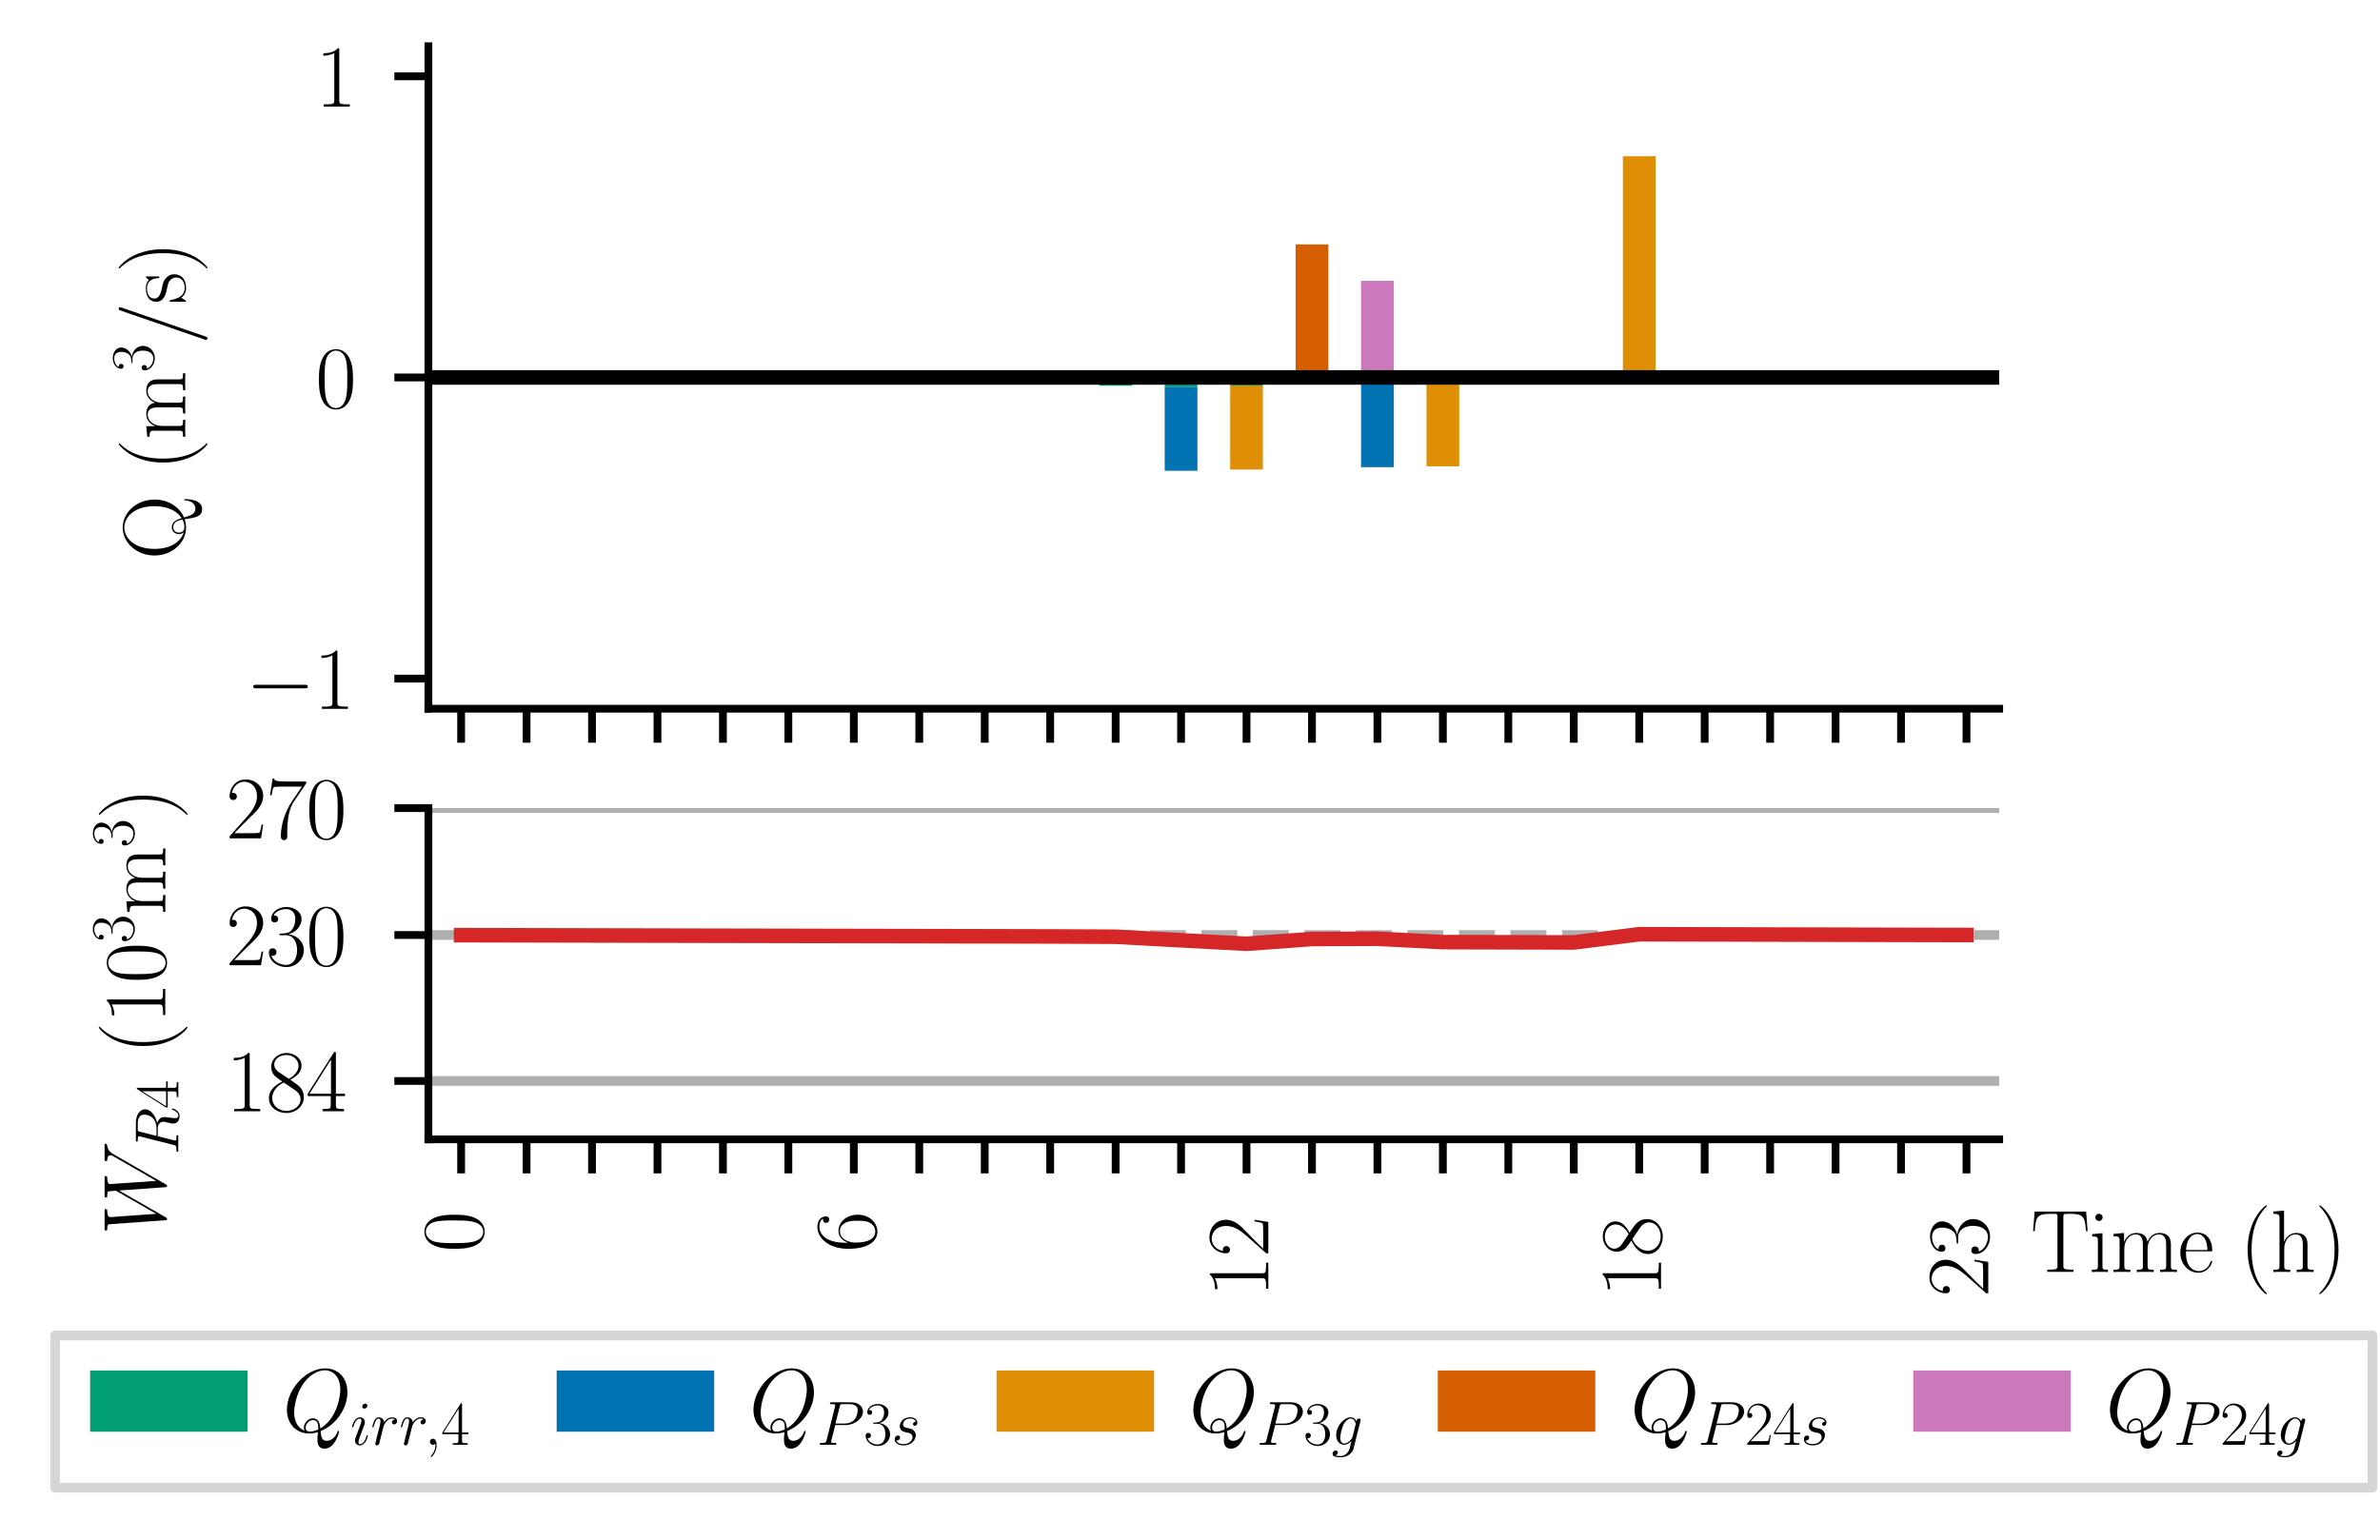 <?xml version="1.0" encoding="utf-8" standalone="no"?>
<!DOCTYPE svg PUBLIC "-//W3C//DTD SVG 1.1//EN"
  "http://www.w3.org/Graphics/SVG/1.1/DTD/svg11.dtd">
<svg xmlns:xlink="http://www.w3.org/1999/xlink" width="244.8pt" height="158.4pt" viewBox="0 0 244.8 158.4" xmlns="http://www.w3.org/2000/svg" version="1.1">
 <defs>
  <style type="text/css">*{stroke-linejoin: round; stroke-linecap: butt}</style>
 </defs>
 <g id="figure_1">
  <g id="patch_1">
   <path d="M 0 158.4 
L 244.8 158.4 
L 244.8 0 
L 0 0 
z
" style="fill: #ffffff"/>
  </g>
  <g id="axes_1">
   <g id="patch_2">
    <path d="M 44.064 72.912 
L 205.632 72.912 
L 205.632 4.752 
L 44.064 4.752 
z
" style="fill: #ffffff"/>
   </g>
   <g id="patch_3">
    <path d="M 45.747 38.832 
L 49.113 38.832 
L 49.113 39.242 
L 45.747 39.242 
z
" clip-path="url(#pd64f115a42)" style="fill: #029e73"/>
   </g>
   <g id="patch_4">
    <path d="M 52.479 38.832 
L 55.845 38.832 
L 55.845 39.246 
L 52.479 39.246 
z
" clip-path="url(#pd64f115a42)" style="fill: #029e73"/>
   </g>
   <g id="patch_5">
    <path d="M 59.211 38.832 
L 62.577 38.832 
L 62.577 39.247 
L 59.211 39.247 
z
" clip-path="url(#pd64f115a42)" style="fill: #029e73"/>
   </g>
   <g id="patch_6">
    <path d="M 65.943 38.832 
L 69.309 38.832 
L 69.309 39.207 
L 65.943 39.207 
z
" clip-path="url(#pd64f115a42)" style="fill: #029e73"/>
   </g>
   <g id="patch_7">
    <path d="M 72.675 38.832 
L 76.041 38.832 
L 76.041 39.212 
L 72.675 39.212 
z
" clip-path="url(#pd64f115a42)" style="fill: #029e73"/>
   </g>
   <g id="patch_8">
    <path d="M 79.407 38.832 
L 82.773 38.832 
L 82.773 39.206 
L 79.407 39.206 
z
" clip-path="url(#pd64f115a42)" style="fill: #029e73"/>
   </g>
   <g id="patch_9">
    <path d="M 86.139 38.832 
L 89.505 38.832 
L 89.505 39.193 
L 86.139 39.193 
z
" clip-path="url(#pd64f115a42)" style="fill: #029e73"/>
   </g>
   <g id="patch_10">
    <path d="M 92.871 38.832 
L 96.237 38.832 
L 96.237 39.182 
L 92.871 39.182 
z
" clip-path="url(#pd64f115a42)" style="fill: #029e73"/>
   </g>
   <g id="patch_11">
    <path d="M 99.603 38.832 
L 102.969 38.832 
L 102.969 39.199 
L 99.603 39.199 
z
" clip-path="url(#pd64f115a42)" style="fill: #029e73"/>
   </g>
   <g id="patch_12">
    <path d="M 106.335 38.832 
L 109.701 38.832 
L 109.701 39.255 
L 106.335 39.255 
z
" clip-path="url(#pd64f115a42)" style="fill: #029e73"/>
   </g>
   <g id="patch_13">
    <path d="M 113.067 38.832 
L 116.433 38.832 
L 116.433 39.683 
L 113.067 39.683 
z
" clip-path="url(#pd64f115a42)" style="fill: #029e73"/>
   </g>
   <g id="patch_14">
    <path d="M 119.799 38.832 
L 123.165 38.832 
L 123.165 39.789 
L 119.799 39.789 
z
" clip-path="url(#pd64f115a42)" style="fill: #029e73"/>
   </g>
   <g id="patch_15">
    <path d="M 126.531 38.832 
L 129.897 38.832 
L 129.897 39.658 
L 126.531 39.658 
z
" clip-path="url(#pd64f115a42)" style="fill: #029e73"/>
   </g>
   <g id="patch_16">
    <path d="M 133.263 38.832 
L 136.629 38.832 
L 136.629 39.555 
L 133.263 39.555 
z
" clip-path="url(#pd64f115a42)" style="fill: #029e73"/>
   </g>
   <g id="patch_17">
    <path d="M 139.995 38.832 
L 143.361 38.832 
L 143.361 39.419 
L 139.995 39.419 
z
" clip-path="url(#pd64f115a42)" style="fill: #029e73"/>
   </g>
   <g id="patch_18">
    <path d="M 146.727 38.832 
L 150.093 38.832 
L 150.093 39.333 
L 146.727 39.333 
z
" clip-path="url(#pd64f115a42)" style="fill: #029e73"/>
   </g>
   <g id="patch_19">
    <path d="M 153.459 38.832 
L 156.825 38.832 
L 156.825 39.321 
L 153.459 39.321 
z
" clip-path="url(#pd64f115a42)" style="fill: #029e73"/>
   </g>
   <g id="patch_20">
    <path d="M 160.191 38.832 
L 163.557 38.832 
L 163.557 39.302 
L 160.191 39.302 
z
" clip-path="url(#pd64f115a42)" style="fill: #029e73"/>
   </g>
   <g id="patch_21">
    <path d="M 166.923 38.832 
L 170.289 38.832 
L 170.289 39.271 
L 166.923 39.271 
z
" clip-path="url(#pd64f115a42)" style="fill: #029e73"/>
   </g>
   <g id="patch_22">
    <path d="M 173.655 38.832 
L 177.021 38.832 
L 177.021 39.266 
L 173.655 39.266 
z
" clip-path="url(#pd64f115a42)" style="fill: #029e73"/>
   </g>
   <g id="patch_23">
    <path d="M 180.387 38.832 
L 183.753 38.832 
L 183.753 39.251 
L 180.387 39.251 
z
" clip-path="url(#pd64f115a42)" style="fill: #029e73"/>
   </g>
   <g id="patch_24">
    <path d="M 187.119 38.832 
L 190.485 38.832 
L 190.485 39.242 
L 187.119 39.242 
z
" clip-path="url(#pd64f115a42)" style="fill: #029e73"/>
   </g>
   <g id="patch_25">
    <path d="M 193.851 38.832 
L 197.217 38.832 
L 197.217 39.253 
L 193.851 39.253 
z
" clip-path="url(#pd64f115a42)" style="fill: #029e73"/>
   </g>
   <g id="patch_26">
    <path d="M 200.583 38.832 
L 203.949 38.832 
L 203.949 39.252 
L 200.583 39.252 
z
" clip-path="url(#pd64f115a42)" style="fill: #029e73"/>
   </g>
   <g id="patch_27">
    <path d="M 45.747 39.242 
L 49.113 39.242 
L 49.113 39.242 
L 45.747 39.242 
z
" clip-path="url(#pd64f115a42)" style="fill: #0173b2"/>
   </g>
   <g id="patch_28">
    <path d="M 52.479 39.246 
L 55.845 39.246 
L 55.845 39.246 
L 52.479 39.246 
z
" clip-path="url(#pd64f115a42)" style="fill: #0173b2"/>
   </g>
   <g id="patch_29">
    <path d="M 59.211 39.247 
L 62.577 39.247 
L 62.577 39.247 
L 59.211 39.247 
z
" clip-path="url(#pd64f115a42)" style="fill: #0173b2"/>
   </g>
   <g id="patch_30">
    <path d="M 65.943 39.207 
L 69.309 39.207 
L 69.309 39.207 
L 65.943 39.207 
z
" clip-path="url(#pd64f115a42)" style="fill: #0173b2"/>
   </g>
   <g id="patch_31">
    <path d="M 72.675 39.212 
L 76.041 39.212 
L 76.041 39.212 
L 72.675 39.212 
z
" clip-path="url(#pd64f115a42)" style="fill: #0173b2"/>
   </g>
   <g id="patch_32">
    <path d="M 79.407 39.206 
L 82.773 39.206 
L 82.773 39.206 
L 79.407 39.206 
z
" clip-path="url(#pd64f115a42)" style="fill: #0173b2"/>
   </g>
   <g id="patch_33">
    <path d="M 86.139 39.193 
L 89.505 39.193 
L 89.505 39.193 
L 86.139 39.193 
z
" clip-path="url(#pd64f115a42)" style="fill: #0173b2"/>
   </g>
   <g id="patch_34">
    <path d="M 92.871 39.182 
L 96.237 39.182 
L 96.237 39.182 
L 92.871 39.182 
z
" clip-path="url(#pd64f115a42)" style="fill: #0173b2"/>
   </g>
   <g id="patch_35">
    <path d="M 99.603 39.199 
L 102.969 39.199 
L 102.969 39.199 
L 99.603 39.199 
z
" clip-path="url(#pd64f115a42)" style="fill: #0173b2"/>
   </g>
   <g id="patch_36">
    <path d="M 106.335 39.255 
L 109.701 39.255 
L 109.701 39.255 
L 106.335 39.255 
z
" clip-path="url(#pd64f115a42)" style="fill: #0173b2"/>
   </g>
   <g id="patch_37">
    <path d="M 113.067 39.683 
L 116.433 39.683 
L 116.433 39.683 
L 113.067 39.683 
z
" clip-path="url(#pd64f115a42)" style="fill: #0173b2"/>
   </g>
   <g id="patch_38">
    <path d="M 119.799 39.789 
L 123.165 39.789 
L 123.165 48.433 
L 119.799 48.433 
z
" clip-path="url(#pd64f115a42)" style="fill: #0173b2"/>
   </g>
   <g id="patch_39">
    <path d="M 126.531 39.658 
L 129.897 39.658 
L 129.897 39.658 
L 126.531 39.658 
z
" clip-path="url(#pd64f115a42)" style="fill: #0173b2"/>
   </g>
   <g id="patch_40">
    <path d="M 133.263 39.555 
L 136.629 39.555 
L 136.629 39.555 
L 133.263 39.555 
z
" clip-path="url(#pd64f115a42)" style="fill: #0173b2"/>
   </g>
   <g id="patch_41">
    <path d="M 139.995 39.419 
L 143.361 39.419 
L 143.361 48.062 
L 139.995 48.062 
z
" clip-path="url(#pd64f115a42)" style="fill: #0173b2"/>
   </g>
   <g id="patch_42">
    <path d="M 146.727 39.333 
L 150.093 39.333 
L 150.093 39.333 
L 146.727 39.333 
z
" clip-path="url(#pd64f115a42)" style="fill: #0173b2"/>
   </g>
   <g id="patch_43">
    <path d="M 153.459 39.321 
L 156.825 39.321 
L 156.825 39.321 
L 153.459 39.321 
z
" clip-path="url(#pd64f115a42)" style="fill: #0173b2"/>
   </g>
   <g id="patch_44">
    <path d="M 160.191 39.302 
L 163.557 39.302 
L 163.557 39.302 
L 160.191 39.302 
z
" clip-path="url(#pd64f115a42)" style="fill: #0173b2"/>
   </g>
   <g id="patch_45">
    <path d="M 166.923 39.271 
L 170.289 39.271 
L 170.289 39.271 
L 166.923 39.271 
z
" clip-path="url(#pd64f115a42)" style="fill: #0173b2"/>
   </g>
   <g id="patch_46">
    <path d="M 173.655 39.266 
L 177.021 39.266 
L 177.021 39.266 
L 173.655 39.266 
z
" clip-path="url(#pd64f115a42)" style="fill: #0173b2"/>
   </g>
   <g id="patch_47">
    <path d="M 180.387 39.251 
L 183.753 39.251 
L 183.753 39.251 
L 180.387 39.251 
z
" clip-path="url(#pd64f115a42)" style="fill: #0173b2"/>
   </g>
   <g id="patch_48">
    <path d="M 187.119 39.242 
L 190.485 39.242 
L 190.485 39.242 
L 187.119 39.242 
z
" clip-path="url(#pd64f115a42)" style="fill: #0173b2"/>
   </g>
   <g id="patch_49">
    <path d="M 193.851 39.253 
L 197.217 39.253 
L 197.217 39.253 
L 193.851 39.253 
z
" clip-path="url(#pd64f115a42)" style="fill: #0173b2"/>
   </g>
   <g id="patch_50">
    <path d="M 200.583 39.252 
L 203.949 39.252 
L 203.949 39.252 
L 200.583 39.252 
z
" clip-path="url(#pd64f115a42)" style="fill: #0173b2"/>
   </g>
   <g id="patch_51">
    <path d="M 45.747 39.242 
L 49.113 39.242 
L 49.113 39.242 
L 45.747 39.242 
z
" clip-path="url(#pd64f115a42)" style="fill: #de8f05"/>
   </g>
   <g id="patch_52">
    <path d="M 52.479 39.246 
L 55.845 39.246 
L 55.845 39.246 
L 52.479 39.246 
z
" clip-path="url(#pd64f115a42)" style="fill: #de8f05"/>
   </g>
   <g id="patch_53">
    <path d="M 59.211 39.247 
L 62.577 39.247 
L 62.577 39.247 
L 59.211 39.247 
z
" clip-path="url(#pd64f115a42)" style="fill: #de8f05"/>
   </g>
   <g id="patch_54">
    <path d="M 65.943 39.207 
L 69.309 39.207 
L 69.309 39.207 
L 65.943 39.207 
z
" clip-path="url(#pd64f115a42)" style="fill: #de8f05"/>
   </g>
   <g id="patch_55">
    <path d="M 72.675 39.212 
L 76.041 39.212 
L 76.041 39.212 
L 72.675 39.212 
z
" clip-path="url(#pd64f115a42)" style="fill: #de8f05"/>
   </g>
   <g id="patch_56">
    <path d="M 79.407 39.206 
L 82.773 39.206 
L 82.773 39.206 
L 79.407 39.206 
z
" clip-path="url(#pd64f115a42)" style="fill: #de8f05"/>
   </g>
   <g id="patch_57">
    <path d="M 86.139 39.193 
L 89.505 39.193 
L 89.505 39.193 
L 86.139 39.193 
z
" clip-path="url(#pd64f115a42)" style="fill: #de8f05"/>
   </g>
   <g id="patch_58">
    <path d="M 92.871 39.182 
L 96.237 39.182 
L 96.237 39.182 
L 92.871 39.182 
z
" clip-path="url(#pd64f115a42)" style="fill: #de8f05"/>
   </g>
   <g id="patch_59">
    <path d="M 99.603 39.199 
L 102.969 39.199 
L 102.969 39.199 
L 99.603 39.199 
z
" clip-path="url(#pd64f115a42)" style="fill: #de8f05"/>
   </g>
   <g id="patch_60">
    <path d="M 106.335 39.255 
L 109.701 39.255 
L 109.701 39.255 
L 106.335 39.255 
z
" clip-path="url(#pd64f115a42)" style="fill: #de8f05"/>
   </g>
   <g id="patch_61">
    <path d="M 113.067 39.683 
L 116.433 39.683 
L 116.433 39.683 
L 113.067 39.683 
z
" clip-path="url(#pd64f115a42)" style="fill: #de8f05"/>
   </g>
   <g id="patch_62">
    <path d="M 119.799 48.433 
L 123.165 48.433 
L 123.165 48.433 
L 119.799 48.433 
z
" clip-path="url(#pd64f115a42)" style="fill: #de8f05"/>
   </g>
   <g id="patch_63">
    <path d="M 126.531 39.658 
L 129.897 39.658 
L 129.897 48.302 
L 126.531 48.302 
z
" clip-path="url(#pd64f115a42)" style="fill: #de8f05"/>
   </g>
   <g id="patch_64">
    <path d="M 133.263 39.555 
L 136.629 39.555 
L 136.629 39.555 
L 133.263 39.555 
z
" clip-path="url(#pd64f115a42)" style="fill: #de8f05"/>
   </g>
   <g id="patch_65">
    <path d="M 139.995 48.062 
L 143.361 48.062 
L 143.361 48.062 
L 139.995 48.062 
z
" clip-path="url(#pd64f115a42)" style="fill: #de8f05"/>
   </g>
   <g id="patch_66">
    <path d="M 146.727 39.333 
L 150.093 39.333 
L 150.093 47.977 
L 146.727 47.977 
z
" clip-path="url(#pd64f115a42)" style="fill: #de8f05"/>
   </g>
   <g id="patch_67">
    <path d="M 153.459 39.321 
L 156.825 39.321 
L 156.825 39.321 
L 153.459 39.321 
z
" clip-path="url(#pd64f115a42)" style="fill: #de8f05"/>
   </g>
   <g id="patch_68">
    <path d="M 160.191 39.302 
L 163.557 39.302 
L 163.557 39.302 
L 160.191 39.302 
z
" clip-path="url(#pd64f115a42)" style="fill: #de8f05"/>
   </g>
   <g id="patch_69">
    <path d="M 166.923 38.832 
L 170.289 38.832 
L 170.289 16.075 
L 166.923 16.075 
z
" clip-path="url(#pd64f115a42)" style="fill: #de8f05"/>
   </g>
   <g id="patch_70">
    <path d="M 173.655 39.266 
L 177.021 39.266 
L 177.021 39.266 
L 173.655 39.266 
z
" clip-path="url(#pd64f115a42)" style="fill: #de8f05"/>
   </g>
   <g id="patch_71">
    <path d="M 180.387 39.251 
L 183.753 39.251 
L 183.753 39.251 
L 180.387 39.251 
z
" clip-path="url(#pd64f115a42)" style="fill: #de8f05"/>
   </g>
   <g id="patch_72">
    <path d="M 187.119 39.242 
L 190.485 39.242 
L 190.485 39.242 
L 187.119 39.242 
z
" clip-path="url(#pd64f115a42)" style="fill: #de8f05"/>
   </g>
   <g id="patch_73">
    <path d="M 193.851 39.253 
L 197.217 39.253 
L 197.217 39.253 
L 193.851 39.253 
z
" clip-path="url(#pd64f115a42)" style="fill: #de8f05"/>
   </g>
   <g id="patch_74">
    <path d="M 200.583 39.252 
L 203.949 39.252 
L 203.949 39.252 
L 200.583 39.252 
z
" clip-path="url(#pd64f115a42)" style="fill: #de8f05"/>
   </g>
   <g id="patch_75">
    <path d="M 45.747 39.242 
L 49.113 39.242 
L 49.113 39.242 
L 45.747 39.242 
z
" clip-path="url(#pd64f115a42)" style="fill: #d55e00"/>
   </g>
   <g id="patch_76">
    <path d="M 52.479 39.246 
L 55.845 39.246 
L 55.845 39.246 
L 52.479 39.246 
z
" clip-path="url(#pd64f115a42)" style="fill: #d55e00"/>
   </g>
   <g id="patch_77">
    <path d="M 59.211 39.247 
L 62.577 39.247 
L 62.577 39.247 
L 59.211 39.247 
z
" clip-path="url(#pd64f115a42)" style="fill: #d55e00"/>
   </g>
   <g id="patch_78">
    <path d="M 65.943 39.207 
L 69.309 39.207 
L 69.309 39.207 
L 65.943 39.207 
z
" clip-path="url(#pd64f115a42)" style="fill: #d55e00"/>
   </g>
   <g id="patch_79">
    <path d="M 72.675 39.212 
L 76.041 39.212 
L 76.041 39.212 
L 72.675 39.212 
z
" clip-path="url(#pd64f115a42)" style="fill: #d55e00"/>
   </g>
   <g id="patch_80">
    <path d="M 79.407 39.206 
L 82.773 39.206 
L 82.773 39.206 
L 79.407 39.206 
z
" clip-path="url(#pd64f115a42)" style="fill: #d55e00"/>
   </g>
   <g id="patch_81">
    <path d="M 86.139 39.193 
L 89.505 39.193 
L 89.505 39.193 
L 86.139 39.193 
z
" clip-path="url(#pd64f115a42)" style="fill: #d55e00"/>
   </g>
   <g id="patch_82">
    <path d="M 92.871 39.182 
L 96.237 39.182 
L 96.237 39.182 
L 92.871 39.182 
z
" clip-path="url(#pd64f115a42)" style="fill: #d55e00"/>
   </g>
   <g id="patch_83">
    <path d="M 99.603 39.199 
L 102.969 39.199 
L 102.969 39.199 
L 99.603 39.199 
z
" clip-path="url(#pd64f115a42)" style="fill: #d55e00"/>
   </g>
   <g id="patch_84">
    <path d="M 106.335 39.255 
L 109.701 39.255 
L 109.701 39.255 
L 106.335 39.255 
z
" clip-path="url(#pd64f115a42)" style="fill: #d55e00"/>
   </g>
   <g id="patch_85">
    <path d="M 113.067 39.683 
L 116.433 39.683 
L 116.433 39.683 
L 113.067 39.683 
z
" clip-path="url(#pd64f115a42)" style="fill: #d55e00"/>
   </g>
   <g id="patch_86">
    <path d="M 119.799 48.433 
L 123.165 48.433 
L 123.165 48.433 
L 119.799 48.433 
z
" clip-path="url(#pd64f115a42)" style="fill: #d55e00"/>
   </g>
   <g id="patch_87">
    <path d="M 126.531 48.302 
L 129.897 48.302 
L 129.897 48.302 
L 126.531 48.302 
z
" clip-path="url(#pd64f115a42)" style="fill: #d55e00"/>
   </g>
   <g id="patch_88">
    <path d="M 133.263 38.832 
L 136.629 38.832 
L 136.629 25.143 
L 133.263 25.143 
z
" clip-path="url(#pd64f115a42)" style="fill: #d55e00"/>
   </g>
   <g id="patch_89">
    <path d="M 139.995 48.062 
L 143.361 48.062 
L 143.361 48.062 
L 139.995 48.062 
z
" clip-path="url(#pd64f115a42)" style="fill: #d55e00"/>
   </g>
   <g id="patch_90">
    <path d="M 146.727 47.977 
L 150.093 47.977 
L 150.093 47.977 
L 146.727 47.977 
z
" clip-path="url(#pd64f115a42)" style="fill: #d55e00"/>
   </g>
   <g id="patch_91">
    <path d="M 153.459 39.321 
L 156.825 39.321 
L 156.825 39.321 
L 153.459 39.321 
z
" clip-path="url(#pd64f115a42)" style="fill: #d55e00"/>
   </g>
   <g id="patch_92">
    <path d="M 160.191 39.302 
L 163.557 39.302 
L 163.557 39.302 
L 160.191 39.302 
z
" clip-path="url(#pd64f115a42)" style="fill: #d55e00"/>
   </g>
   <g id="patch_93">
    <path d="M 166.923 39.271 
L 170.289 39.271 
L 170.289 39.271 
L 166.923 39.271 
z
" clip-path="url(#pd64f115a42)" style="fill: #d55e00"/>
   </g>
   <g id="patch_94">
    <path d="M 173.655 39.266 
L 177.021 39.266 
L 177.021 39.266 
L 173.655 39.266 
z
" clip-path="url(#pd64f115a42)" style="fill: #d55e00"/>
   </g>
   <g id="patch_95">
    <path d="M 180.387 39.251 
L 183.753 39.251 
L 183.753 39.251 
L 180.387 39.251 
z
" clip-path="url(#pd64f115a42)" style="fill: #d55e00"/>
   </g>
   <g id="patch_96">
    <path d="M 187.119 39.242 
L 190.485 39.242 
L 190.485 39.242 
L 187.119 39.242 
z
" clip-path="url(#pd64f115a42)" style="fill: #d55e00"/>
   </g>
   <g id="patch_97">
    <path d="M 193.851 39.253 
L 197.217 39.253 
L 197.217 39.253 
L 193.851 39.253 
z
" clip-path="url(#pd64f115a42)" style="fill: #d55e00"/>
   </g>
   <g id="patch_98">
    <path d="M 200.583 39.252 
L 203.949 39.252 
L 203.949 39.252 
L 200.583 39.252 
z
" clip-path="url(#pd64f115a42)" style="fill: #d55e00"/>
   </g>
   <g id="patch_99">
    <path d="M 45.747 39.242 
L 49.113 39.242 
L 49.113 39.242 
L 45.747 39.242 
z
" clip-path="url(#pd64f115a42)" style="fill: #cc78bc"/>
   </g>
   <g id="patch_100">
    <path d="M 52.479 39.246 
L 55.845 39.246 
L 55.845 39.246 
L 52.479 39.246 
z
" clip-path="url(#pd64f115a42)" style="fill: #cc78bc"/>
   </g>
   <g id="patch_101">
    <path d="M 59.211 39.247 
L 62.577 39.247 
L 62.577 39.247 
L 59.211 39.247 
z
" clip-path="url(#pd64f115a42)" style="fill: #cc78bc"/>
   </g>
   <g id="patch_102">
    <path d="M 65.943 39.207 
L 69.309 39.207 
L 69.309 39.207 
L 65.943 39.207 
z
" clip-path="url(#pd64f115a42)" style="fill: #cc78bc"/>
   </g>
   <g id="patch_103">
    <path d="M 72.675 39.212 
L 76.041 39.212 
L 76.041 39.212 
L 72.675 39.212 
z
" clip-path="url(#pd64f115a42)" style="fill: #cc78bc"/>
   </g>
   <g id="patch_104">
    <path d="M 79.407 39.206 
L 82.773 39.206 
L 82.773 39.206 
L 79.407 39.206 
z
" clip-path="url(#pd64f115a42)" style="fill: #cc78bc"/>
   </g>
   <g id="patch_105">
    <path d="M 86.139 39.193 
L 89.505 39.193 
L 89.505 39.193 
L 86.139 39.193 
z
" clip-path="url(#pd64f115a42)" style="fill: #cc78bc"/>
   </g>
   <g id="patch_106">
    <path d="M 92.871 39.182 
L 96.237 39.182 
L 96.237 39.182 
L 92.871 39.182 
z
" clip-path="url(#pd64f115a42)" style="fill: #cc78bc"/>
   </g>
   <g id="patch_107">
    <path d="M 99.603 39.199 
L 102.969 39.199 
L 102.969 39.199 
L 99.603 39.199 
z
" clip-path="url(#pd64f115a42)" style="fill: #cc78bc"/>
   </g>
   <g id="patch_108">
    <path d="M 106.335 39.255 
L 109.701 39.255 
L 109.701 39.255 
L 106.335 39.255 
z
" clip-path="url(#pd64f115a42)" style="fill: #cc78bc"/>
   </g>
   <g id="patch_109">
    <path d="M 113.067 39.683 
L 116.433 39.683 
L 116.433 39.683 
L 113.067 39.683 
z
" clip-path="url(#pd64f115a42)" style="fill: #cc78bc"/>
   </g>
   <g id="patch_110">
    <path d="M 119.799 48.433 
L 123.165 48.433 
L 123.165 48.433 
L 119.799 48.433 
z
" clip-path="url(#pd64f115a42)" style="fill: #cc78bc"/>
   </g>
   <g id="patch_111">
    <path d="M 126.531 48.302 
L 129.897 48.302 
L 129.897 48.302 
L 126.531 48.302 
z
" clip-path="url(#pd64f115a42)" style="fill: #cc78bc"/>
   </g>
   <g id="patch_112">
    <path d="M 133.263 39.555 
L 136.629 39.555 
L 136.629 39.555 
L 133.263 39.555 
z
" clip-path="url(#pd64f115a42)" style="fill: #cc78bc"/>
   </g>
   <g id="patch_113">
    <path d="M 139.995 38.832 
L 143.361 38.832 
L 143.361 28.89 
L 139.995 28.89 
z
" clip-path="url(#pd64f115a42)" style="fill: #cc78bc"/>
   </g>
   <g id="patch_114">
    <path d="M 146.727 47.977 
L 150.093 47.977 
L 150.093 47.977 
L 146.727 47.977 
z
" clip-path="url(#pd64f115a42)" style="fill: #cc78bc"/>
   </g>
   <g id="patch_115">
    <path d="M 153.459 39.321 
L 156.825 39.321 
L 156.825 39.321 
L 153.459 39.321 
z
" clip-path="url(#pd64f115a42)" style="fill: #cc78bc"/>
   </g>
   <g id="patch_116">
    <path d="M 160.191 39.302 
L 163.557 39.302 
L 163.557 39.302 
L 160.191 39.302 
z
" clip-path="url(#pd64f115a42)" style="fill: #cc78bc"/>
   </g>
   <g id="patch_117">
    <path d="M 166.923 39.271 
L 170.289 39.271 
L 170.289 39.271 
L 166.923 39.271 
z
" clip-path="url(#pd64f115a42)" style="fill: #cc78bc"/>
   </g>
   <g id="patch_118">
    <path d="M 173.655 39.266 
L 177.021 39.266 
L 177.021 39.266 
L 173.655 39.266 
z
" clip-path="url(#pd64f115a42)" style="fill: #cc78bc"/>
   </g>
   <g id="patch_119">
    <path d="M 180.387 39.251 
L 183.753 39.251 
L 183.753 39.251 
L 180.387 39.251 
z
" clip-path="url(#pd64f115a42)" style="fill: #cc78bc"/>
   </g>
   <g id="patch_120">
    <path d="M 187.119 39.242 
L 190.485 39.242 
L 190.485 39.242 
L 187.119 39.242 
z
" clip-path="url(#pd64f115a42)" style="fill: #cc78bc"/>
   </g>
   <g id="patch_121">
    <path d="M 193.851 39.253 
L 197.217 39.253 
L 197.217 39.253 
L 193.851 39.253 
z
" clip-path="url(#pd64f115a42)" style="fill: #cc78bc"/>
   </g>
   <g id="patch_122">
    <path d="M 200.583 39.252 
L 203.949 39.252 
L 203.949 39.252 
L 200.583 39.252 
z
" clip-path="url(#pd64f115a42)" style="fill: #cc78bc"/>
   </g>
   <g id="matplotlib.axis_1">
    <g id="xtick_1">
     <g id="line2d_1">
      <defs>
       <path id="m8d16605887" d="M 0 0 
L 0 3.5 
" style="stroke: #000000; stroke-width: 0.8"/>
      </defs>
      <g>
       <use xlink:href="#m8d16605887" x="47.43" y="72.912" style="stroke: #000000; stroke-width: 0.8"/>
      </g>
     </g>
    </g>
    <g id="xtick_2">
     <g id="line2d_2">
      <g>
       <use xlink:href="#m8d16605887" x="54.162" y="72.912" style="stroke: #000000; stroke-width: 0.8"/>
      </g>
     </g>
    </g>
    <g id="xtick_3">
     <g id="line2d_3">
      <g>
       <use xlink:href="#m8d16605887" x="60.894" y="72.912" style="stroke: #000000; stroke-width: 0.8"/>
      </g>
     </g>
    </g>
    <g id="xtick_4">
     <g id="line2d_4">
      <g>
       <use xlink:href="#m8d16605887" x="67.626" y="72.912" style="stroke: #000000; stroke-width: 0.8"/>
      </g>
     </g>
    </g>
    <g id="xtick_5">
     <g id="line2d_5">
      <g>
       <use xlink:href="#m8d16605887" x="74.358" y="72.912" style="stroke: #000000; stroke-width: 0.8"/>
      </g>
     </g>
    </g>
    <g id="xtick_6">
     <g id="line2d_6">
      <g>
       <use xlink:href="#m8d16605887" x="81.09" y="72.912" style="stroke: #000000; stroke-width: 0.8"/>
      </g>
     </g>
    </g>
    <g id="xtick_7">
     <g id="line2d_7">
      <g>
       <use xlink:href="#m8d16605887" x="87.822" y="72.912" style="stroke: #000000; stroke-width: 0.8"/>
      </g>
     </g>
    </g>
    <g id="xtick_8">
     <g id="line2d_8">
      <g>
       <use xlink:href="#m8d16605887" x="94.554" y="72.912" style="stroke: #000000; stroke-width: 0.8"/>
      </g>
     </g>
    </g>
    <g id="xtick_9">
     <g id="line2d_9">
      <g>
       <use xlink:href="#m8d16605887" x="101.286" y="72.912" style="stroke: #000000; stroke-width: 0.8"/>
      </g>
     </g>
    </g>
    <g id="xtick_10">
     <g id="line2d_10">
      <g>
       <use xlink:href="#m8d16605887" x="108.018" y="72.912" style="stroke: #000000; stroke-width: 0.8"/>
      </g>
     </g>
    </g>
    <g id="xtick_11">
     <g id="line2d_11">
      <g>
       <use xlink:href="#m8d16605887" x="114.75" y="72.912" style="stroke: #000000; stroke-width: 0.8"/>
      </g>
     </g>
    </g>
    <g id="xtick_12">
     <g id="line2d_12">
      <g>
       <use xlink:href="#m8d16605887" x="121.482" y="72.912" style="stroke: #000000; stroke-width: 0.8"/>
      </g>
     </g>
    </g>
    <g id="xtick_13">
     <g id="line2d_13">
      <g>
       <use xlink:href="#m8d16605887" x="128.214" y="72.912" style="stroke: #000000; stroke-width: 0.8"/>
      </g>
     </g>
    </g>
    <g id="xtick_14">
     <g id="line2d_14">
      <g>
       <use xlink:href="#m8d16605887" x="134.946" y="72.912" style="stroke: #000000; stroke-width: 0.8"/>
      </g>
     </g>
    </g>
    <g id="xtick_15">
     <g id="line2d_15">
      <g>
       <use xlink:href="#m8d16605887" x="141.678" y="72.912" style="stroke: #000000; stroke-width: 0.8"/>
      </g>
     </g>
    </g>
    <g id="xtick_16">
     <g id="line2d_16">
      <g>
       <use xlink:href="#m8d16605887" x="148.41" y="72.912" style="stroke: #000000; stroke-width: 0.8"/>
      </g>
     </g>
    </g>
    <g id="xtick_17">
     <g id="line2d_17">
      <g>
       <use xlink:href="#m8d16605887" x="155.142" y="72.912" style="stroke: #000000; stroke-width: 0.8"/>
      </g>
     </g>
    </g>
    <g id="xtick_18">
     <g id="line2d_18">
      <g>
       <use xlink:href="#m8d16605887" x="161.874" y="72.912" style="stroke: #000000; stroke-width: 0.8"/>
      </g>
     </g>
    </g>
    <g id="xtick_19">
     <g id="line2d_19">
      <g>
       <use xlink:href="#m8d16605887" x="168.606" y="72.912" style="stroke: #000000; stroke-width: 0.8"/>
      </g>
     </g>
    </g>
    <g id="xtick_20">
     <g id="line2d_20">
      <g>
       <use xlink:href="#m8d16605887" x="175.338" y="72.912" style="stroke: #000000; stroke-width: 0.8"/>
      </g>
     </g>
    </g>
    <g id="xtick_21">
     <g id="line2d_21">
      <g>
       <use xlink:href="#m8d16605887" x="182.07" y="72.912" style="stroke: #000000; stroke-width: 0.8"/>
      </g>
     </g>
    </g>
    <g id="xtick_22">
     <g id="line2d_22">
      <g>
       <use xlink:href="#m8d16605887" x="188.802" y="72.912" style="stroke: #000000; stroke-width: 0.8"/>
      </g>
     </g>
    </g>
    <g id="xtick_23">
     <g id="line2d_23">
      <g>
       <use xlink:href="#m8d16605887" x="195.534" y="72.912" style="stroke: #000000; stroke-width: 0.8"/>
      </g>
     </g>
    </g>
    <g id="xtick_24">
     <g id="line2d_24">
      <g>
       <use xlink:href="#m8d16605887" x="202.266" y="72.912" style="stroke: #000000; stroke-width: 0.8"/>
      </g>
     </g>
    </g>
   </g>
   <g id="matplotlib.axis_2">
    <g id="ytick_1">
     <g id="line2d_25">
      <defs>
       <path id="m55551fb697" d="M 0 0 
L -3.5 0 
" style="stroke: #000000; stroke-width: 0.8"/>
      </defs>
      <g>
       <use xlink:href="#m55551fb697" x="44.064" y="69.814" style="stroke: #000000; stroke-width: 0.8"/>
      </g>
     </g>
     <g id="text_1">
      <!-- $\mathdefault{−1}$ -->
      <g transform="translate(25.289 72.927) scale(0.09 -0.09)">
       <defs>
        <path id="CMSY10-0" d="M 4218 1472 
C 4326 1472 4442 1472 4442 1600 
C 4442 1728 4326 1728 4218 1728 
L 755 1728 
C 646 1728 531 1728 531 1600 
C 531 1472 646 1472 755 1472 
L 4218 1472 
z
" transform="scale(0.016)"/>
        <path id="CMR17-31" d="M 1702 4058 
C 1702 4192 1696 4192 1606 4192 
C 1357 3916 979 3827 621 3827 
C 602 3827 570 3827 563 3808 
C 557 3795 557 3782 557 3648 
C 755 3648 1088 3686 1344 3839 
L 1344 461 
C 1344 236 1331 160 781 160 
L 589 160 
L 589 0 
C 896 0 1216 0 1523 0 
C 1830 0 2150 0 2458 0 
L 2458 160 
L 2266 160 
C 1715 160 1702 230 1702 458 
L 1702 4058 
z
" transform="scale(0.016)"/>
       </defs>
       <use xlink:href="#CMSY10-0" transform="scale(0.996)"/>
       <use xlink:href="#CMR17-31" transform="translate(77.487 0) scale(0.996)"/>
      </g>
     </g>
    </g>
    <g id="ytick_2">
     <g id="line2d_26">
      <g>
       <use xlink:href="#m55551fb697" x="44.064" y="38.832" style="stroke: #000000; stroke-width: 0.8"/>
      </g>
     </g>
     <g id="text_2">
      <!-- $\mathdefault{0}$ -->
      <g transform="translate(32.456 41.945) scale(0.09 -0.09)">
       <defs>
        <path id="CMR17-30" d="M 2688 2025 
C 2688 2416 2682 3080 2413 3591 
C 2176 4039 1798 4198 1466 4198 
C 1158 4198 768 4058 525 3597 
C 269 3118 243 2524 243 2025 
C 243 1661 250 1106 448 619 
C 723 -39 1216 -128 1466 -128 
C 1760 -128 2208 -7 2470 600 
C 2662 1042 2688 1559 2688 2025 
z
M 1466 -26 
C 1056 -26 813 325 723 812 
C 653 1188 653 1738 653 2096 
C 653 2588 653 2997 736 3387 
C 858 3929 1216 4096 1466 4096 
C 1728 4096 2067 3923 2189 3400 
C 2272 3036 2278 2607 2278 2096 
C 2278 1680 2278 1169 2202 792 
C 2067 95 1690 -26 1466 -26 
z
" transform="scale(0.016)"/>
       </defs>
       <use xlink:href="#CMR17-30" transform="scale(0.996)"/>
      </g>
     </g>
    </g>
    <g id="ytick_3">
     <g id="line2d_27">
      <g>
       <use xlink:href="#m55551fb697" x="44.064" y="7.85" style="stroke: #000000; stroke-width: 0.8"/>
      </g>
     </g>
     <g id="text_3">
      <!-- $\mathdefault{1}$ -->
      <g transform="translate(32.456 10.964) scale(0.09 -0.09)">
       <use xlink:href="#CMR17-31" transform="scale(0.996)"/>
      </g>
     </g>
    </g>
    <g id="text_4">
     <!-- Q (m$^3$/s) -->
     <g transform="translate(19.047 57.572) rotate(-90) scale(0.09 -0.09)">
      <defs>
       <path id="CMR17-51" d="M 3027 83 
C 3789 408 4307 1236 4307 2193 
C 4307 3499 3366 4480 2304 4480 
C 1216 4480 294 3488 294 2199 
C 294 928 1216 -64 2304 -64 
C 2451 -64 2656 -45 2899 38 
C 3008 -747 3078 -1216 3629 -1216 
C 4307 -1216 4339 -213 4339 -33 
C 4339 32 4339 76 4294 76 
C 4262 76 4256 31 4256 18 
C 4211 -603 3866 -732 3661 -732 
C 3283 -732 3149 -394 3027 83 
z
M 1958 100 
C 1293 310 768 1017 768 2199 
C 768 3711 1606 4365 2298 4365 
C 3014 4365 3834 3686 3834 2198 
C 3834 1124 3405 527 2976 254 
C 2880 579 2726 960 2310 960 
C 2003 960 1830 692 1830 450 
C 1830 304 1888 183 1958 100 
z
M 2874 192 
C 2618 57 2413 57 2304 57 
C 2016 57 1933 315 1933 454 
C 1933 650 2067 858 2310 858 
C 2720 858 2822 493 2874 192 
z
" transform="scale(0.016)"/>
       <path id="CMR17-28" d="M 1958 -1561 
C 1958 -1555 1958 -1542 1939 -1523 
C 1645 -1224 858 -407 858 1581 
C 858 3569 1632 4379 1946 4697 
C 1946 4704 1958 4717 1958 4736 
C 1958 4755 1939 4768 1914 4768 
C 1843 4768 1299 4296 986 3594 
C 666 2887 576 2199 576 1588 
C 576 1128 621 351 1005 -471 
C 1312 -1135 1837 -1600 1914 -1600 
C 1946 -1600 1958 -1587 1958 -1561 
z
" transform="scale(0.016)"/>
       <path id="CMR17-6d" d="M 4326 1933 
C 4326 2252 4269 2790 3507 2790 
C 3072 2790 2771 2496 2656 2151 
L 2650 2151 
C 2573 2676 2195 2790 1837 2790 
C 1331 2790 1069 2400 973 2144 
L 966 2144 
L 966 2790 
L 211 2720 
L 211 2554 
C 589 2554 646 2515 646 2208 
L 646 428 
C 646 184 621 153 211 153 
L 211 -13 
C 365 0 646 0 813 0 
C 979 0 1267 0 1421 -13 
L 1421 153 
C 1011 153 986 178 986 428 
L 986 1658 
C 986 2247 1344 2688 1792 2688 
C 2266 2688 2317 2266 2317 1958 
L 2317 428 
C 2317 184 2291 153 1882 153 
L 1882 -13 
C 2035 0 2317 0 2483 0 
C 2650 0 2938 0 3091 -13 
L 3091 153 
C 2682 153 2656 178 2656 428 
L 2656 1658 
C 2656 2247 3014 2688 3462 2688 
C 3936 2688 3987 2266 3987 1958 
L 3987 428 
C 3987 184 3962 153 3552 153 
L 3552 -13 
C 3706 0 3987 0 4154 0 
C 4320 0 4608 0 4762 -13 
L 4762 153 
C 4352 153 4326 178 4326 428 
L 4326 1933 
z
" transform="scale(0.016)"/>
       <path id="CMR17-33" d="M 1414 2157 
C 1984 2157 2234 1662 2234 1090 
C 2234 320 1824 25 1453 25 
C 1114 25 563 194 390 693 
C 422 680 454 680 486 680 
C 640 680 755 782 755 948 
C 755 1133 614 1216 486 1216 
C 378 1216 211 1165 211 926 
C 211 335 787 -128 1466 -128 
C 2176 -128 2720 430 2720 1085 
C 2720 1707 2208 2157 1600 2227 
C 2086 2328 2554 2756 2554 3329 
C 2554 3820 2048 4179 1472 4179 
C 890 4179 378 3829 378 3329 
C 378 3110 544 3072 627 3072 
C 762 3072 877 3155 877 3321 
C 877 3486 762 3569 627 3569 
C 602 3569 570 3569 544 3557 
C 730 3959 1235 4032 1459 4032 
C 1683 4032 2106 3925 2106 3320 
C 2106 3143 2080 2828 1862 2550 
C 1670 2304 1453 2304 1242 2284 
C 1210 2284 1062 2269 1037 2269 
C 992 2263 966 2257 966 2208 
C 966 2163 973 2157 1101 2157 
L 1414 2157 
z
" transform="scale(0.016)"/>
       <path id="CMR17-2f" d="M 2605 4545 
C 2637 4627 2637 4640 2637 4653 
C 2637 4729 2579 4768 2528 4768 
C 2451 4768 2426 4717 2400 4640 
L 326 -1377 
C 294 -1460 294 -1473 294 -1486 
C 294 -1562 352 -1600 403 -1600 
C 480 -1600 506 -1549 531 -1473 
L 2605 4545 
z
" transform="scale(0.016)"/>
       <path id="CMR17-73" d="M 1978 2697 
C 1978 2813 1971 2819 1933 2819 
C 1907 2819 1901 2813 1824 2717 
C 1805 2691 1747 2626 1728 2601 
C 1523 2819 1235 2819 1126 2819 
C 416 2819 160 2447 160 2076 
C 160 1498 813 1365 998 1325 
C 1402 1243 1542 1217 1677 1101 
C 1760 1025 1901 884 1901 654 
C 1901 384 1747 38 1158 38 
C 602 38 403 460 288 1021 
C 269 1110 269 1117 218 1117 
C 166 1117 160 1110 160 983 
L 160 63 
C 160 -51 166 -58 205 -58 
C 237 -58 243 -51 275 0 
C 314 57 410 211 448 276 
C 576 103 800 -64 1158 -64 
C 1792 -64 2131 283 2131 784 
C 2131 1112 1958 1285 1875 1362 
C 1683 1561 1459 1606 1190 1657 
C 838 1735 390 1825 390 2217 
C 390 2383 480 2737 1126 2737 
C 1811 2737 1850 2094 1862 1888 
C 1869 1856 1901 1849 1920 1849 
C 1978 1849 1978 1869 1978 1978 
L 1978 2697 
z
" transform="scale(0.016)"/>
       <path id="CMR17-29" d="M 1683 1581 
C 1683 2040 1638 2817 1254 3639 
C 947 4303 422 4768 346 4768 
C 326 4768 301 4761 301 4729 
C 301 4717 307 4710 314 4697 
C 621 4378 1402 3568 1402 1584 
C 1402 -407 627 -1217 314 -1537 
C 307 -1549 301 -1556 301 -1568 
C 301 -1600 326 -1600 346 -1600 
C 416 -1600 960 -1128 1274 -426 
C 1594 281 1683 969 1683 1581 
z
" transform="scale(0.016)"/>
      </defs>
      <use xlink:href="#CMR17-51" transform="scale(0.996)"/>
      <use xlink:href="#CMR17-28" transform="translate(101.791 0) scale(0.996)"/>
      <use xlink:href="#CMR17-6d" transform="translate(137.072 0) scale(0.996)"/>
      <use xlink:href="#CMR17-33" transform="translate(213.991 36.154) scale(0.697)"/>
      <use xlink:href="#CMR17-2f" transform="translate(246.472 0) scale(0.996)"/>
      <use xlink:href="#CMR17-73" transform="translate(292.163 0) scale(0.996)"/>
      <use xlink:href="#CMR17-29" transform="translate(327.964 0) scale(0.996)"/>
     </g>
    </g>
   </g>
   <g id="line2d_28">
    <path d="M 44.064 38.832 
L 205.632 38.832 
" clip-path="url(#pd64f115a42)" style="fill: none; stroke: #000000; stroke-width: 1.5; stroke-linecap: square"/>
   </g>
   <g id="patch_123">
    <path d="M 44.064 72.912 
L 44.064 4.752 
" style="fill: none; stroke: #000000; stroke-width: 0.8; stroke-linejoin: miter; stroke-linecap: square"/>
   </g>
   <g id="patch_124">
    <path d="M 44.064 72.912 
L 205.632 72.912 
" style="fill: none; stroke: #000000; stroke-width: 0.8; stroke-linejoin: miter; stroke-linecap: square"/>
   </g>
   <g id="legend_1">
    <g id="patch_125">
     <path d="M 5.671 153.051 
L 244.025 153.051 
L 244.025 137.393 
L 5.671 137.393 
z
" style="fill: #ffffff; opacity: 0.8; stroke: #cccccc; stroke-linejoin: miter"/>
    </g>
    <g id="patch_126">
     <path d="M 9.271 147.293 
L 25.471 147.293 
L 25.471 140.993 
L 9.271 140.993 
z
" style="fill: #029e73"/>
    </g>
    <g id="text_5">
     <!-- $Q_{irr,4}$ -->
     <g transform="translate(29.071 147.293) scale(0.09 -0.09)">
      <defs>
       <path id="CMMI12-51" d="M 2726 45 
C 3827 490 4646 1663 4646 2829 
C 4646 3893 3955 4544 3059 4544 
C 1690 4544 307 3062 307 1573 
C 307 561 973 -128 1901 -128 
C 2118 -128 2330 -96 2534 -33 
C 2496 -411 2496 -442 2496 -562 
C 2496 -744 2496 -1216 3008 -1216 
C 3770 -1216 4051 -37 4051 2 
C 4051 39 4026 64 3994 64 
C 3955 64 3942 34 3923 -36 
C 3782 -429 3450 -654 3168 -654 
C 2842 -654 2758 -435 2726 45 
z
M 1574 77 
C 1069 252 826 787 826 1379 
C 826 1831 992 2689 1414 3340 
C 1888 4075 2522 4404 3021 4404 
C 3686 4404 4134 3862 4134 3024 
C 4134 2547 3910 948 2707 240 
C 2675 571 2586 960 2163 960 
C 1818 960 1523 609 1523 291 
C 1523 220 1549 123 1574 77 
z
M 2547 156 
C 2317 52 2118 12 1939 12 
C 1875 12 1651 12 1651 298 
C 1651 533 1875 832 2163 832 
C 2483 832 2554 611 2554 286 
C 2554 246 2554 194 2547 156 
z
" transform="scale(0.016)"/>
       <path id="CMMI12-69" d="M 1811 913 
C 1811 945 1786 971 1747 971 
C 1690 971 1683 952 1651 843 
C 1485 262 1222 64 1011 64 
C 934 64 845 83 845 275 
C 845 447 922 639 992 830 
L 1440 2018 
C 1459 2069 1504 2184 1504 2305 
C 1504 2574 1312 2816 998 2816 
C 410 2816 173 1890 173 1839 
C 173 1814 198 1782 243 1782 
C 301 1782 307 1807 333 1896 
C 486 2428 730 2682 979 2682 
C 1037 2682 1146 2682 1146 2478 
C 1146 2312 1062 2101 1011 1961 
L 563 773 
C 525 671 486 568 486 453 
C 486 166 685 -64 992 -64 
C 1581 -64 1811 869 1811 913 
z
M 1760 4013 
C 1760 4109 1683 4224 1542 4224 
C 1395 4224 1229 4083 1229 3917 
C 1229 3758 1363 3707 1440 3707 
C 1613 3707 1760 3873 1760 4013 
z
" transform="scale(0.016)"/>
       <path id="CMMI12-72" d="M 2490 2612 
C 2291 2574 2189 2433 2189 2293 
C 2189 2139 2310 2088 2400 2088 
C 2579 2088 2726 2242 2726 2433 
C 2726 2638 2528 2816 2208 2816 
C 1952 2816 1658 2701 1389 2312 
C 1344 2650 1088 2816 832 2816 
C 582 2816 454 2625 378 2484 
C 269 2254 173 1871 173 1839 
C 173 1814 198 1782 243 1782 
C 294 1782 301 1788 339 1935 
C 435 2318 557 2689 813 2689 
C 966 2689 1011 2580 1011 2395 
C 1011 2254 947 2005 902 1807 
L 723 1118 
C 698 996 627 709 595 594 
C 550 428 480 128 480 96 
C 480 6 550 -64 646 -64 
C 717 -64 838 -19 877 109 
C 896 160 1133 1124 1171 1271 
C 1203 1411 1242 1546 1274 1686 
C 1299 1775 1325 1878 1344 1961 
C 1363 2018 1536 2331 1696 2472 
C 1773 2542 1939 2689 2202 2689 
C 2304 2689 2406 2670 2490 2612 
z
" transform="scale(0.016)"/>
       <path id="CMMI12-3b" d="M 1248 -31 
C 1248 343 1126 619 864 619 
C 659 619 557 453 557 313 
C 557 172 653 0 870 0 
C 954 0 1024 26 1082 83 
C 1094 96 1101 96 1107 96 
C 1120 96 1120 5 1120 -27 
C 1120 -240 1082 -659 710 -1080 
C 640 -1157 640 -1170 640 -1183 
C 640 -1216 672 -1248 704 -1248 
C 755 -1248 1248 -771 1248 -31 
z
" transform="scale(0.016)"/>
       <path id="CMR17-34" d="M 2150 4122 
C 2150 4256 2144 4256 2029 4256 
L 128 1254 
L 128 1088 
L 1779 1088 
L 1779 457 
C 1779 224 1766 160 1318 160 
L 1197 160 
L 1197 0 
C 1402 0 1747 0 1965 0 
C 2182 0 2528 0 2733 0 
L 2733 160 
L 2611 160 
C 2163 160 2150 224 2150 457 
L 2150 1088 
L 2803 1088 
L 2803 1254 
L 2150 1254 
L 2150 4122 
z
M 1798 3703 
L 1798 1254 
L 256 1254 
L 1798 3703 
z
" transform="scale(0.016)"/>
      </defs>
      <use xlink:href="#CMMI12-51" transform="scale(0.996)"/>
      <use xlink:href="#CMMI12-69" transform="translate(77.26 -14.944) scale(0.697)"/>
      <use xlink:href="#CMMI12-72" transform="translate(100.555 -14.944) scale(0.697)"/>
      <use xlink:href="#CMMI12-72" transform="translate(133.225 -14.944) scale(0.697)"/>
      <use xlink:href="#CMMI12-3b" transform="translate(162.1 -14.944) scale(0.697)"/>
      <use xlink:href="#CMR17-34" transform="translate(181.068 -14.944) scale(0.697)"/>
     </g>
    </g>
    <g id="patch_127">
     <path d="M 57.257 147.293 
L 73.457 147.293 
L 73.457 140.993 
L 57.257 140.993 
z
" style="fill: #0173b2"/>
    </g>
    <g id="text_6">
     <!-- $Q_{P3s}$ -->
     <g transform="translate(77.057 147.293) scale(0.09 -0.09)">
      <defs>
       <path id="CMMI12-50" d="M 1894 2023 
L 2970 2023 
C 3853 2023 4736 2673 4736 3401 
C 4736 3898 4314 4352 3507 4352 
L 1530 4352 
C 1408 4352 1350 4352 1350 4231 
C 1350 4167 1408 4167 1504 4167 
C 1894 4167 1894 4116 1894 4046 
C 1894 4034 1894 3995 1869 3899 
L 1005 472 
C 947 249 934 185 486 185 
C 365 185 301 185 301 70 
C 301 0 358 0 397 0 
C 518 0 646 0 768 0 
L 1517 0 
C 1638 0 1773 0 1894 0 
C 1946 0 2016 0 2016 121 
C 2016 185 1958 185 1862 185 
C 1478 185 1472 230 1472 293 
C 1472 325 1478 369 1485 401 
L 1894 2023 
z
M 2355 3930 
C 2413 4167 2438 4167 2688 4167 
L 3322 4167 
C 3802 4167 4198 4013 4198 3535 
C 4198 3369 4115 2827 3821 2534 
C 3712 2419 3405 2176 2822 2176 
L 1920 2176 
L 2355 3930 
z
" transform="scale(0.016)"/>
       <path id="CMMI12-73" d="M 1459 1280 
C 1568 1261 1741 1223 1779 1216 
C 1862 1192 2150 1090 2150 783 
C 2150 586 1971 70 1229 70 
C 1094 70 614 70 486 436 
C 742 404 870 603 870 745 
C 870 880 781 950 653 950 
C 512 950 326 841 326 552 
C 326 173 710 -64 1222 -64 
C 2195 -64 2483 651 2483 984 
C 2483 1079 2483 1258 2278 1462 
C 2118 1616 1965 1648 1619 1718 
C 1446 1756 1171 1814 1171 2101 
C 1171 2229 1286 2689 1894 2689 
C 2163 2689 2426 2589 2490 2368 
C 2208 2368 2195 2125 2195 2119 
C 2195 1984 2317 1946 2374 1946 
C 2464 1946 2643 2015 2643 2281 
C 2643 2545 2400 2816 1901 2816 
C 1062 2816 838 2160 838 1899 
C 838 1414 1312 1312 1459 1280 
z
" transform="scale(0.016)"/>
      </defs>
      <use xlink:href="#CMMI12-51" transform="scale(0.996)"/>
      <use xlink:href="#CMMI12-50" transform="translate(77.26 -14.944) scale(0.697)"/>
      <use xlink:href="#CMR17-33" transform="translate(130.758 -14.944) scale(0.697)"/>
      <use xlink:href="#CMMI12-73" transform="translate(162.741 -14.944) scale(0.697)"/>
     </g>
    </g>
    <g id="patch_128">
     <path d="M 102.503 147.293 
L 118.703 147.293 
L 118.703 140.993 
L 102.503 140.993 
z
" style="fill: #de8f05"/>
    </g>
    <g id="text_7">
     <!-- $Q_{P3g}$ -->
     <g transform="translate(122.303 147.293) scale(0.09 -0.09)">
      <defs>
       <path id="CMMI12-67" d="M 2163 811 
C 2138 709 2125 683 2042 588 
C 1779 249 1510 128 1312 128 
C 1101 128 902 294 902 734 
C 902 1073 1094 1788 1235 2076 
C 1421 2433 1709 2689 1978 2689 
C 2400 2689 2483 2165 2483 2127 
L 2464 2037 
L 2163 811 
z
M 2560 2395 
C 2477 2580 2298 2816 1978 2816 
C 1280 2816 486 1941 486 990 
C 486 326 890 0 1299 0 
C 1638 0 1939 268 2054 396 
L 1914 -171 
C 1824 -516 1786 -674 1555 -894 
C 1293 -1152 1050 -1152 909 -1152 
C 717 -1152 557 -1139 397 -1089 
C 602 -1033 653 -858 653 -789 
C 653 -689 576 -588 435 -588 
C 282 -588 115 -714 115 -922 
C 115 -1180 378 -1280 922 -1280 
C 1747 -1280 2176 -753 2259 -410 
L 2970 2435 
C 2989 2511 2989 2524 2989 2536 
C 2989 2625 2918 2695 2822 2695 
C 2669 2695 2579 2567 2560 2395 
z
" transform="scale(0.016)"/>
      </defs>
      <use xlink:href="#CMMI12-51" transform="scale(0.996)"/>
      <use xlink:href="#CMMI12-50" transform="translate(77.26 -14.944) scale(0.697)"/>
      <use xlink:href="#CMR17-33" transform="translate(130.758 -14.944) scale(0.697)"/>
      <use xlink:href="#CMMI12-67" transform="translate(162.741 -14.944) scale(0.697)"/>
     </g>
    </g>
    <g id="patch_129">
     <path d="M 147.888 147.293 
L 164.088 147.293 
L 164.088 140.993 
L 147.888 140.993 
z
" style="fill: #d55e00"/>
    </g>
    <g id="text_8">
     <!-- $Q_{P24s}$ -->
     <g transform="translate(167.688 147.293) scale(0.09 -0.09)">
      <defs>
       <path id="CMR17-32" d="M 2669 989 
L 2554 989 
C 2490 536 2438 459 2413 420 
C 2381 369 1920 369 1830 369 
L 602 369 
C 832 619 1280 1072 1824 1597 
C 2214 1967 2669 2402 2669 3035 
C 2669 3790 2067 4224 1395 4224 
C 691 4224 262 3604 262 3030 
C 262 2780 448 2748 525 2748 
C 589 2748 781 2787 781 3010 
C 781 3207 614 3264 525 3264 
C 486 3264 448 3258 422 3245 
C 544 3790 915 4058 1306 4058 
C 1862 4058 2227 3617 2227 3035 
C 2227 2479 1901 2000 1536 1584 
L 262 146 
L 262 0 
L 2515 0 
L 2669 989 
z
" transform="scale(0.016)"/>
      </defs>
      <use xlink:href="#CMMI12-51" transform="scale(0.996)"/>
      <use xlink:href="#CMMI12-50" transform="translate(77.26 -14.944) scale(0.697)"/>
      <use xlink:href="#CMR17-32" transform="translate(130.758 -14.944) scale(0.697)"/>
      <use xlink:href="#CMR17-34" transform="translate(162.741 -14.944) scale(0.697)"/>
      <use xlink:href="#CMMI12-73" transform="translate(194.725 -14.944) scale(0.697)"/>
     </g>
    </g>
    <g id="patch_130">
     <path d="M 196.787 147.293 
L 212.987 147.293 
L 212.987 140.993 
L 196.787 140.993 
z
" style="fill: #cc78bc"/>
    </g>
    <g id="text_9">
     <!-- $Q_{P24g}$ -->
     <g transform="translate(216.587 147.293) scale(0.09 -0.09)">
      <use xlink:href="#CMMI12-51" transform="scale(0.996)"/>
      <use xlink:href="#CMMI12-50" transform="translate(77.26 -14.944) scale(0.697)"/>
      <use xlink:href="#CMR17-32" transform="translate(130.758 -14.944) scale(0.697)"/>
      <use xlink:href="#CMR17-34" transform="translate(162.741 -14.944) scale(0.697)"/>
      <use xlink:href="#CMMI12-67" transform="translate(194.725 -14.944) scale(0.697)"/>
     </g>
    </g>
   </g>
  </g>
  <g id="axes_2">
   <g id="patch_131">
    <path d="M 44.064 117.216 
L 205.632 117.216 
L 205.632 83.136 
L 44.064 83.136 
z
" style="fill: #ffffff"/>
   </g>
   <g id="FillBetweenPolyCollection_1"/>
   <g id="matplotlib.axis_3">
    <g id="xtick_25">
     <g id="line2d_29">
      <g>
       <use xlink:href="#m8d16605887" x="47.43" y="117.216" style="stroke: #000000; stroke-width: 0.8"/>
      </g>
     </g>
     <g id="text_10">
      <!-- 0 -->
      <g transform="translate(49.672 128.824) rotate(-90) scale(0.09 -0.09)">
       <use xlink:href="#CMR17-30" transform="scale(0.996)"/>
      </g>
     </g>
    </g>
    <g id="xtick_26">
     <g id="line2d_30">
      <g>
       <use xlink:href="#m8d16605887" x="54.162" y="117.216" style="stroke: #000000; stroke-width: 0.8"/>
      </g>
     </g>
    </g>
    <g id="xtick_27">
     <g id="line2d_31">
      <g>
       <use xlink:href="#m8d16605887" x="60.894" y="117.216" style="stroke: #000000; stroke-width: 0.8"/>
      </g>
     </g>
    </g>
    <g id="xtick_28">
     <g id="line2d_32">
      <g>
       <use xlink:href="#m8d16605887" x="67.626" y="117.216" style="stroke: #000000; stroke-width: 0.8"/>
      </g>
     </g>
    </g>
    <g id="xtick_29">
     <g id="line2d_33">
      <g>
       <use xlink:href="#m8d16605887" x="74.358" y="117.216" style="stroke: #000000; stroke-width: 0.8"/>
      </g>
     </g>
    </g>
    <g id="xtick_30">
     <g id="line2d_34">
      <g>
       <use xlink:href="#m8d16605887" x="81.09" y="117.216" style="stroke: #000000; stroke-width: 0.8"/>
      </g>
     </g>
    </g>
    <g id="xtick_31">
     <g id="line2d_35">
      <g>
       <use xlink:href="#m8d16605887" x="87.822" y="117.216" style="stroke: #000000; stroke-width: 0.8"/>
      </g>
     </g>
     <g id="text_11">
      <!-- 6 -->
      <g transform="translate(90.064 128.824) rotate(-90) scale(0.09 -0.09)">
       <defs>
        <path id="CMR17-36" d="M 678 2176 
C 678 3690 1395 4032 1811 4032 
C 1946 4032 2272 4009 2400 3776 
C 2298 3776 2106 3776 2106 3553 
C 2106 3381 2246 3323 2336 3323 
C 2394 3323 2566 3348 2566 3560 
C 2566 3954 2246 4179 1805 4179 
C 1043 4179 243 3390 243 1984 
C 243 253 966 -128 1478 -128 
C 2099 -128 2688 427 2688 1283 
C 2688 2081 2170 2662 1517 2662 
C 1126 2662 838 2407 678 1960 
L 678 2176 
z
M 1478 25 
C 691 25 691 1200 691 1436 
C 691 1896 909 2560 1504 2560 
C 1613 2560 1926 2560 2138 2120 
C 2253 1870 2253 1609 2253 1289 
C 2253 944 2253 690 2118 434 
C 1978 171 1773 25 1478 25 
z
" transform="scale(0.016)"/>
       </defs>
       <use xlink:href="#CMR17-36" transform="scale(0.996)"/>
      </g>
     </g>
    </g>
    <g id="xtick_32">
     <g id="line2d_36">
      <g>
       <use xlink:href="#m8d16605887" x="94.554" y="117.216" style="stroke: #000000; stroke-width: 0.8"/>
      </g>
     </g>
    </g>
    <g id="xtick_33">
     <g id="line2d_37">
      <g>
       <use xlink:href="#m8d16605887" x="101.286" y="117.216" style="stroke: #000000; stroke-width: 0.8"/>
      </g>
     </g>
    </g>
    <g id="xtick_34">
     <g id="line2d_38">
      <g>
       <use xlink:href="#m8d16605887" x="108.018" y="117.216" style="stroke: #000000; stroke-width: 0.8"/>
      </g>
     </g>
    </g>
    <g id="xtick_35">
     <g id="line2d_39">
      <g>
       <use xlink:href="#m8d16605887" x="114.75" y="117.216" style="stroke: #000000; stroke-width: 0.8"/>
      </g>
     </g>
    </g>
    <g id="xtick_36">
     <g id="line2d_40">
      <g>
       <use xlink:href="#m8d16605887" x="121.482" y="117.216" style="stroke: #000000; stroke-width: 0.8"/>
      </g>
     </g>
    </g>
    <g id="xtick_37">
     <g id="line2d_41">
      <g>
       <use xlink:href="#m8d16605887" x="128.214" y="117.216" style="stroke: #000000; stroke-width: 0.8"/>
      </g>
     </g>
     <g id="text_12">
      <!-- 12 -->
      <g transform="translate(130.456 133.431) rotate(-90) scale(0.09 -0.09)">
       <use xlink:href="#CMR17-31" transform="scale(0.996)"/>
       <use xlink:href="#CMR17-32" transform="translate(45.69 0) scale(0.996)"/>
      </g>
     </g>
    </g>
    <g id="xtick_38">
     <g id="line2d_42">
      <g>
       <use xlink:href="#m8d16605887" x="134.946" y="117.216" style="stroke: #000000; stroke-width: 0.8"/>
      </g>
     </g>
    </g>
    <g id="xtick_39">
     <g id="line2d_43">
      <g>
       <use xlink:href="#m8d16605887" x="141.678" y="117.216" style="stroke: #000000; stroke-width: 0.8"/>
      </g>
     </g>
    </g>
    <g id="xtick_40">
     <g id="line2d_44">
      <g>
       <use xlink:href="#m8d16605887" x="148.41" y="117.216" style="stroke: #000000; stroke-width: 0.8"/>
      </g>
     </g>
    </g>
    <g id="xtick_41">
     <g id="line2d_45">
      <g>
       <use xlink:href="#m8d16605887" x="155.142" y="117.216" style="stroke: #000000; stroke-width: 0.8"/>
      </g>
     </g>
    </g>
    <g id="xtick_42">
     <g id="line2d_46">
      <g>
       <use xlink:href="#m8d16605887" x="161.874" y="117.216" style="stroke: #000000; stroke-width: 0.8"/>
      </g>
     </g>
    </g>
    <g id="xtick_43">
     <g id="line2d_47">
      <g>
       <use xlink:href="#m8d16605887" x="168.606" y="117.216" style="stroke: #000000; stroke-width: 0.8"/>
      </g>
     </g>
     <g id="text_13">
      <!-- 18 -->
      <g transform="translate(170.848 133.431) rotate(-90) scale(0.09 -0.09)">
       <defs>
        <path id="CMR17-38" d="M 1741 2264 
C 2144 2467 2554 2773 2554 3263 
C 2554 3841 1990 4179 1472 4179 
C 890 4179 378 3759 378 3180 
C 378 3021 416 2747 666 2505 
C 730 2442 998 2251 1171 2130 
C 883 1983 211 1634 211 934 
C 211 279 838 -128 1459 -128 
C 2144 -128 2720 362 2720 1010 
C 2720 1590 2330 1857 2074 2029 
L 1741 2264 
z
M 902 2822 
C 851 2854 595 3051 595 3351 
C 595 3739 998 4032 1459 4032 
C 1965 4032 2336 3676 2336 3262 
C 2336 2669 1670 2331 1638 2331 
C 1632 2331 1626 2331 1574 2370 
L 902 2822 
z
M 2080 1519 
C 2176 1449 2483 1240 2483 851 
C 2483 381 2010 25 1472 25 
C 890 25 448 438 448 940 
C 448 1443 838 1862 1280 2060 
L 2080 1519 
z
" transform="scale(0.016)"/>
       </defs>
       <use xlink:href="#CMR17-31" transform="scale(0.996)"/>
       <use xlink:href="#CMR17-38" transform="translate(45.69 0) scale(0.996)"/>
      </g>
     </g>
    </g>
    <g id="xtick_44">
     <g id="line2d_48">
      <g>
       <use xlink:href="#m8d16605887" x="175.338" y="117.216" style="stroke: #000000; stroke-width: 0.8"/>
      </g>
     </g>
    </g>
    <g id="xtick_45">
     <g id="line2d_49">
      <g>
       <use xlink:href="#m8d16605887" x="182.07" y="117.216" style="stroke: #000000; stroke-width: 0.8"/>
      </g>
     </g>
    </g>
    <g id="xtick_46">
     <g id="line2d_50">
      <g>
       <use xlink:href="#m8d16605887" x="188.802" y="117.216" style="stroke: #000000; stroke-width: 0.8"/>
      </g>
     </g>
    </g>
    <g id="xtick_47">
     <g id="line2d_51">
      <g>
       <use xlink:href="#m8d16605887" x="195.534" y="117.216" style="stroke: #000000; stroke-width: 0.8"/>
      </g>
     </g>
    </g>
    <g id="xtick_48">
     <g id="line2d_52">
      <g>
       <use xlink:href="#m8d16605887" x="202.266" y="117.216" style="stroke: #000000; stroke-width: 0.8"/>
      </g>
     </g>
     <g id="text_14">
      <!-- 23 -->
      <g transform="translate(204.508 133.431) rotate(-90) scale(0.09 -0.09)">
       <use xlink:href="#CMR17-32" transform="scale(0.996)"/>
       <use xlink:href="#CMR17-33" transform="translate(45.69 0) scale(0.996)"/>
      </g>
     </g>
    </g>
   </g>
   <g id="matplotlib.axis_4">
    <g id="ytick_4">
     <g id="line2d_53">
      <g>
       <use xlink:href="#m55551fb697" x="44.064" y="111.21" style="stroke: #000000; stroke-width: 0.8"/>
      </g>
     </g>
     <g id="text_15">
      <!-- 184 -->
      <g transform="translate(23.241 114.323) scale(0.09 -0.09)">
       <use xlink:href="#CMR17-31" transform="scale(0.996)"/>
       <use xlink:href="#CMR17-38" transform="translate(45.69 0) scale(0.996)"/>
       <use xlink:href="#CMR17-34" transform="translate(91.381 0) scale(0.996)"/>
      </g>
     </g>
    </g>
    <g id="ytick_5">
     <g id="line2d_54">
      <g>
       <use xlink:href="#m55551fb697" x="44.064" y="96.193" style="stroke: #000000; stroke-width: 0.8"/>
      </g>
     </g>
     <g id="text_16">
      <!-- 230 -->
      <g transform="translate(23.241 99.307) scale(0.09 -0.09)">
       <use xlink:href="#CMR17-32" transform="scale(0.996)"/>
       <use xlink:href="#CMR17-33" transform="translate(45.69 0) scale(0.996)"/>
       <use xlink:href="#CMR17-30" transform="translate(91.381 0) scale(0.996)"/>
      </g>
     </g>
    </g>
    <g id="ytick_6">
     <g id="line2d_55">
      <g>
       <use xlink:href="#m55551fb697" x="44.064" y="83.136" style="stroke: #000000; stroke-width: 0.8"/>
      </g>
     </g>
     <g id="text_17">
      <!-- 270 -->
      <g transform="translate(23.241 86.249) scale(0.09 -0.09)">
       <defs>
        <path id="CMR17-37" d="M 2886 3941 
L 2886 4081 
L 1382 4081 
C 634 4081 621 4165 595 4288 
L 480 4288 
L 294 3094 
L 410 3094 
C 429 3215 474 3540 550 3661 
C 589 3712 1062 3712 1171 3712 
L 2579 3712 
L 1869 2661 
C 1395 1954 1069 999 1069 165 
C 1069 89 1069 -128 1299 -128 
C 1530 -128 1530 89 1530 171 
L 1530 465 
C 1530 1508 1709 2196 2003 2636 
L 2886 3941 
z
" transform="scale(0.016)"/>
       </defs>
       <use xlink:href="#CMR17-32" transform="scale(0.996)"/>
       <use xlink:href="#CMR17-37" transform="translate(45.69 0) scale(0.996)"/>
       <use xlink:href="#CMR17-30" transform="translate(91.381 0) scale(0.996)"/>
      </g>
     </g>
    </g>
    <g id="text_18">
     <!-- $W_{R4}$ (10$^3$m$^3$) -->
     <g transform="translate(16.999 127.088) rotate(-90) scale(0.09 -0.09)">
      <defs>
       <path id="CMMI12-57" d="M 5779 3646 
C 5926 3894 6067 4129 6451 4168 
C 6509 4174 6566 4180 6566 4282 
C 6566 4352 6509 4352 6490 4352 
C 6477 4352 6432 4352 6010 4352 
C 5818 4352 5619 4352 5434 4352 
C 5395 4352 5318 4352 5318 4226 
C 5318 4166 5370 4160 5408 4160 
C 5536 4160 5741 4122 5741 3925 
C 5741 3842 5715 3797 5651 3690 
L 3904 648 
L 3674 3963 
C 3674 4039 3744 4160 4102 4160 
C 4186 4160 4250 4160 4250 4286 
C 4250 4352 4186 4352 4154 4352 
C 3930 4352 3693 4352 3462 4352 
L 3130 4352 
C 3034 4352 2918 4352 2822 4352 
C 2784 4352 2707 4352 2707 4226 
C 2707 4160 2752 4160 2861 4160 
C 3155 4160 3155 4153 3181 3772 
L 3200 3543 
L 1542 648 
L 1306 3931 
C 1306 4002 1306 4160 1741 4160 
C 1811 4160 1882 4160 1882 4279 
C 1882 4352 1824 4352 1786 4352 
C 1562 4352 1325 4352 1094 4352 
L 762 4352 
C 666 4352 550 4352 454 4352 
C 416 4352 339 4352 339 4226 
C 339 4160 390 4160 480 4160 
C 781 4160 787 4121 800 3918 
L 1082 18 
C 1088 -90 1094 -128 1171 -128 
C 1235 -128 1248 -103 1306 -7 
L 3213 3307 
L 3450 18 
C 3456 -90 3462 -128 3539 -128 
C 3603 -128 3622 -96 3674 -7 
L 5779 3646 
z
" transform="scale(0.016)"/>
       <path id="CMMI12-52" d="M 2355 3924 
C 2413 4160 2438 4160 2688 4160 
L 3149 4160 
C 3699 4160 4109 3995 4109 3499 
C 4109 3175 3942 2240 2656 2240 
L 1933 2240 
L 2355 3924 
z
M 3245 2169 
C 4038 2341 4659 2851 4659 3398 
C 4659 3894 4154 4352 3264 4352 
L 1530 4352 
C 1402 4352 1344 4352 1344 4226 
C 1344 4160 1389 4160 1510 4160 
C 1894 4160 1894 4112 1894 4045 
C 1894 4033 1894 3994 1869 3899 
L 1005 479 
C 947 256 934 192 493 192 
C 346 192 301 192 301 71 
C 301 7 371 7 390 7 
C 506 7 640 7 762 7 
L 1517 7 
C 1632 7 1766 7 1882 7 
C 1933 7 2003 7 2003 128 
C 2003 192 1946 192 1850 192 
C 1459 192 1459 243 1459 306 
C 1459 313 1459 357 1472 407 
L 1901 2112 
L 2669 2112 
C 3277 2112 3392 1731 3392 1522 
C 3392 1427 3328 1179 3283 1014 
C 3213 723 3194 652 3194 532 
C 3194 82 3565 -128 3994 -128 
C 4512 -128 4736 501 4736 591 
C 4736 635 4704 654 4666 654 
C 4614 654 4602 616 4589 565 
C 4435 114 4173 0 4013 0 
C 3853 0 3750 70 3750 356 
C 3750 509 3827 1088 3834 1120 
C 3866 1355 3866 1380 3866 1432 
C 3866 1896 3488 2093 3245 2169 
z
" transform="scale(0.016)"/>
      </defs>
      <use xlink:href="#CMMI12-57" transform="scale(0.996)"/>
      <use xlink:href="#CMMI12-52" transform="translate(92.096 -14.944) scale(0.697)"/>
      <use xlink:href="#CMR17-34" transform="translate(144.645 -14.944) scale(0.697)"/>
      <use xlink:href="#CMR17-28" transform="translate(207.203 0) scale(0.996)"/>
      <use xlink:href="#CMR17-31" transform="translate(242.483 0) scale(0.996)"/>
      <use xlink:href="#CMR17-30" transform="translate(288.174 0) scale(0.996)"/>
      <use xlink:href="#CMR17-33" transform="translate(333.864 36.154) scale(0.697)"/>
      <use xlink:href="#CMR17-6d" transform="translate(366.346 0) scale(0.996)"/>
      <use xlink:href="#CMR17-33" transform="translate(443.265 36.154) scale(0.697)"/>
      <use xlink:href="#CMR17-29" transform="translate(475.747 0) scale(0.996)"/>
     </g>
    </g>
   </g>
   <g id="line2d_56">
    <path d="M 44.064 111.21 
L 205.632 111.21 
" clip-path="url(#pc285d44b4c)" style="fill: none; stroke: #afafaf; stroke-linecap: square"/>
   </g>
   <g id="line2d_57">
    <path d="M 44.064 83.136 
L 205.632 83.136 
" clip-path="url(#pc285d44b4c)" style="fill: none; stroke: #afafaf; stroke-linecap: square"/>
   </g>
   <g id="line2d_58">
    <path d="M 44.064 96.193 
L 205.632 96.193 
" clip-path="url(#pc285d44b4c)" style="fill: none; stroke-dasharray: 3.7,1.6; stroke-dashoffset: 0; stroke: #afafaf"/>
   </g>
   <g id="line2d_59">
    <path d="M 44.064 58.653 
L 205.632 58.653 
" clip-path="url(#pc285d44b4c)" style="fill: none; stroke-dasharray: 3.7,1.6; stroke-dashoffset: 0; stroke: #afafaf"/>
   </g>
   <g id="line2d_60">
    <path d="M 47.43 96.209 
L 54.162 96.225 
L 60.894 96.24 
L 67.626 96.255 
L 74.358 96.269 
L 81.09 96.283 
L 87.822 96.297 
L 94.554 96.31 
L 101.286 96.324 
L 108.018 96.34 
L 114.75 96.372 
L 121.482 96.737 
L 128.214 97.096 
L 134.946 96.604 
L 141.678 96.577 
L 148.41 96.924 
L 155.142 96.942 
L 161.874 96.96 
L 168.606 96.114 
L 175.338 96.13 
L 182.07 96.146 
L 188.802 96.162 
L 195.534 96.178 
L 202.266 96.193 
" clip-path="url(#pc285d44b4c)" style="fill: none; stroke: #d62728; stroke-width: 1.5; stroke-linecap: square"/>
   </g>
   <g id="patch_132">
    <path d="M 44.064 117.216 
L 44.064 83.136 
" style="fill: none; stroke: #000000; stroke-width: 0.8; stroke-linejoin: miter; stroke-linecap: square"/>
   </g>
   <g id="patch_133">
    <path d="M 44.064 117.216 
L 205.632 117.216 
" style="fill: none; stroke: #000000; stroke-width: 0.8; stroke-linejoin: miter; stroke-linecap: square"/>
   </g>
   <g id="text_19">
    <!-- Time (h) -->
    <g transform="translate(208.863 130.848) scale(0.09 -0.09)">
     <defs>
      <path id="CMR17-54" d="M 3981 4326 
L 288 4326 
L 179 2918 
L 294 2918 
C 378 3976 467 4160 1453 4160 
C 1568 4160 1754 4160 1805 4154 
C 1926 4135 1926 4058 1926 3912 
L 1926 459 
C 1926 230 1907 160 1376 160 
L 1197 160 
L 1197 0 
C 1504 0 1824 0 2138 0 
C 2451 0 2771 0 3078 0 
L 3078 160 
L 2899 160 
C 2368 160 2349 230 2349 459 
L 2349 3912 
C 2349 4052 2349 4129 2464 4154 
C 2515 4160 2701 4160 2816 4160 
C 3795 4160 3891 3976 3974 2918 
L 4090 2918 
L 3981 4326 
z
" transform="scale(0.016)"/>
      <path id="CMR17-69" d="M 992 3909 
C 992 4049 877 4170 730 4170 
C 589 4170 467 4056 467 3909 
C 467 3769 582 3648 730 3648 
C 870 3648 992 3763 992 3909 
z
M 243 2706 
L 243 2541 
C 602 2541 653 2502 653 2197 
L 653 427 
C 653 184 627 153 218 153 
L 218 -13 
C 371 0 646 0 806 0 
C 960 0 1222 0 1370 -13 
L 1370 153 
C 992 153 979 191 979 420 
L 979 2776 
L 243 2706 
z
" transform="scale(0.016)"/>
      <path id="CMR17-65" d="M 2438 1472 
C 2464 1498 2464 1511 2464 1576 
C 2464 2238 2118 2816 1389 2816 
C 710 2816 173 2169 173 1383 
C 173 551 781 -64 1459 -64 
C 2176 -64 2458 607 2458 740 
C 2458 784 2419 784 2406 784 
C 2362 784 2355 771 2330 696 
C 2189 265 1837 51 1504 51 
C 1229 51 954 203 781 480 
C 582 803 582 1176 582 1472 
L 2438 1472 
z
M 589 1568 
C 634 2505 1126 2714 1382 2714 
C 1818 2714 2112 2297 2118 1568 
L 589 1568 
z
" transform="scale(0.016)"/>
      <path id="CMR17-68" d="M 2656 1933 
C 2656 2259 2592 2790 1837 2790 
C 1312 2790 1056 2368 979 2157 
L 973 2157 
L 973 4396 
L 211 4326 
L 211 4160 
C 589 4160 646 4122 646 3817 
L 646 426 
C 646 184 621 153 211 153 
L 211 -13 
C 365 0 646 0 813 0 
C 979 0 1267 0 1421 -13 
L 1421 153 
C 1011 153 986 178 986 428 
L 986 1658 
C 986 2247 1344 2688 1792 2688 
C 2266 2688 2317 2266 2317 1958 
L 2317 428 
C 2317 184 2291 153 1882 153 
L 1882 -13 
C 2035 0 2317 0 2483 0 
C 2650 0 2938 0 3091 -13 
L 3091 153 
C 2682 153 2656 178 2656 428 
L 2656 1933 
z
" transform="scale(0.016)"/>
     </defs>
     <use xlink:href="#CMR17-54" transform="scale(0.996)"/>
     <use xlink:href="#CMR17-69" transform="translate(66.51 0) scale(0.996)"/>
     <use xlink:href="#CMR17-6d" transform="translate(91.381 0) scale(0.996)"/>
     <use xlink:href="#CMR17-65" transform="translate(168.301 0) scale(0.996)"/>
     <use xlink:href="#CMR17-28" transform="translate(238.862 0) scale(0.996)"/>
     <use xlink:href="#CMR17-68" transform="translate(274.143 0) scale(0.996)"/>
     <use xlink:href="#CMR17-29" transform="translate(325.038 0) scale(0.996)"/>
    </g>
   </g>
  </g>
 </g>
 <defs>
  <clipPath id="pd64f115a42">
   <rect x="44.064" y="4.752" width="161.568" height="68.16"/>
  </clipPath>
  <clipPath id="pc285d44b4c">
   <rect x="44.064" y="83.136" width="161.568" height="34.08"/>
  </clipPath>
 </defs>
</svg>
